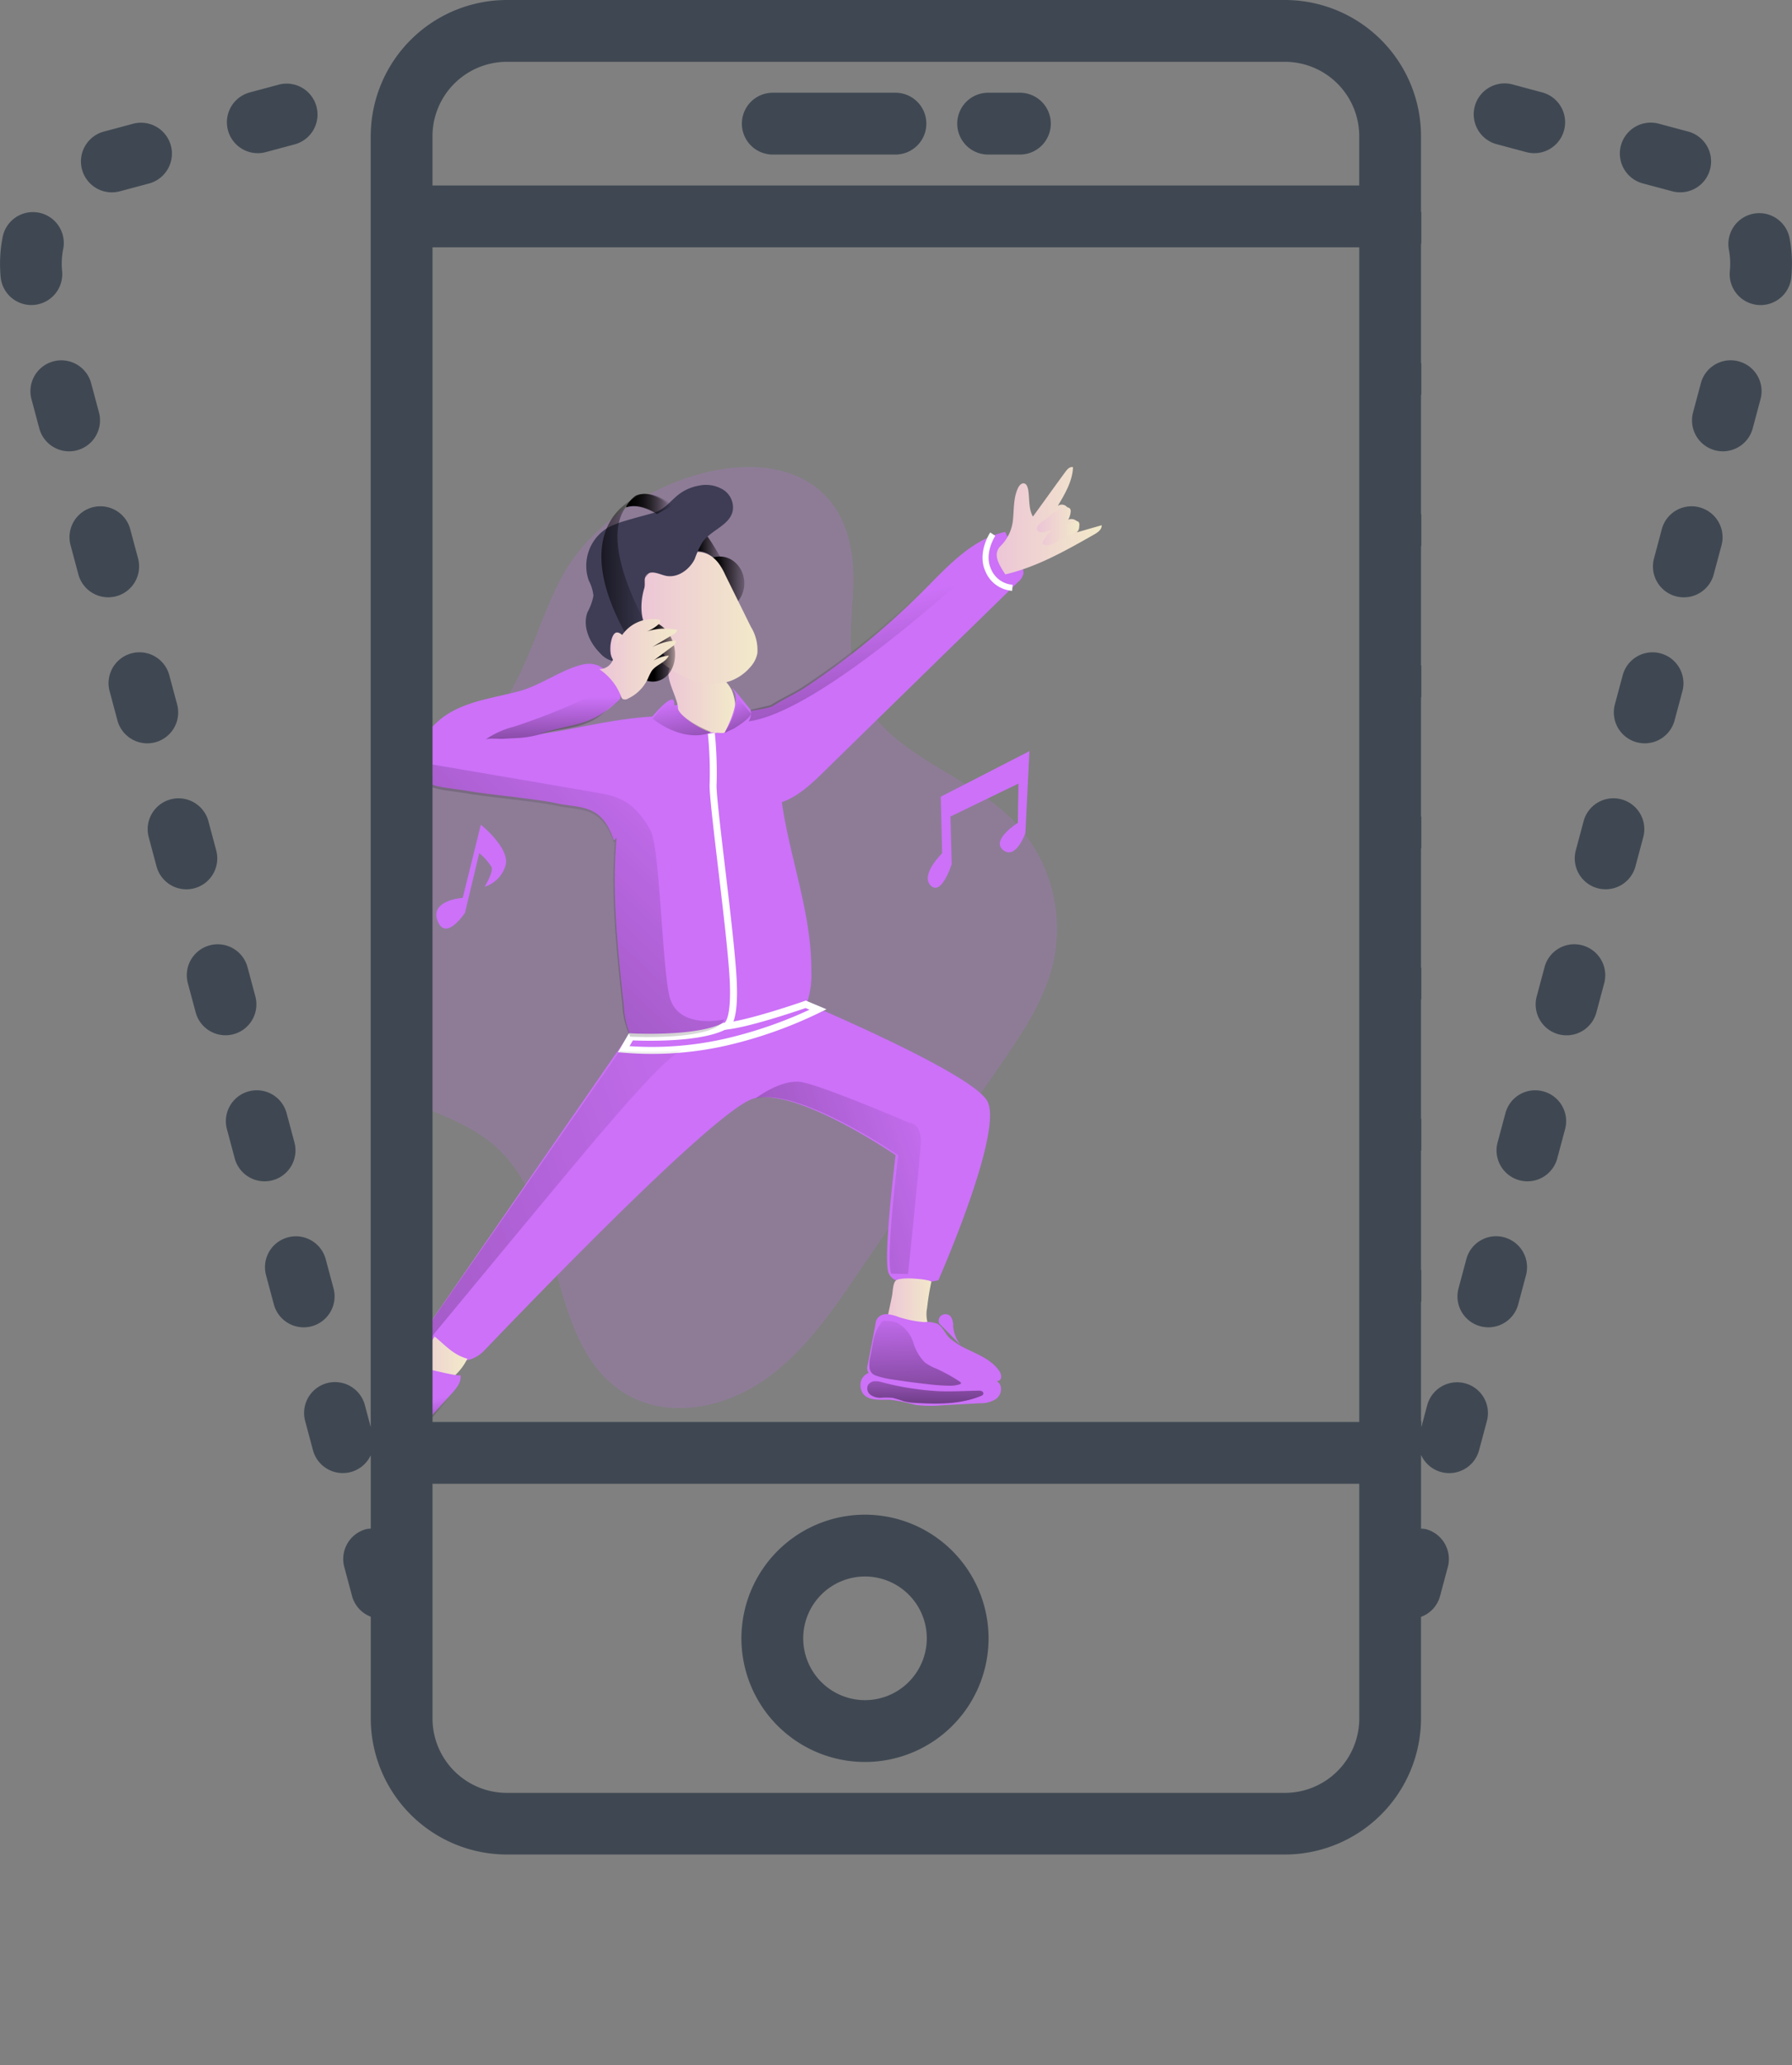 <svg xmlns="http://www.w3.org/2000/svg" xmlns:xlink="http://www.w3.org/1999/xlink" width="283.007" height="325.939" viewBox="0 0 283.007 325.939"><rect x="0" y="0" width="283.007" height="325.939" fill="#808080" stroke="none"/><defs><linearGradient id="a" x1="-0.518" y1="-0.815" x2="0.804" y2="0.992" gradientUnits="objectBoundingBox"><stop offset="0" stop-color="#485563"/><stop offset="1" stop-color="#29323c"/></linearGradient><clipPath id="b"><rect width="132.284" height="286.438" fill="url(#a)"/></clipPath><linearGradient id="c" x1="0.002" y1="0.5" x2="1.002" y2="0.5" gradientUnits="objectBoundingBox"><stop offset="0.01"/><stop offset="1" stop-opacity="0"/></linearGradient><linearGradient id="d" y1="0.499" x2="1.002" y2="0.499" gradientUnits="objectBoundingBox"><stop offset="0" stop-color="#ecc4d7"/><stop offset="0.42" stop-color="#efd4d1"/><stop offset="1" stop-color="#f2eac9"/></linearGradient><linearGradient id="e" x1="0.407" y1="0.5" x2="1.198" y2="0.5" xlink:href="#c"/><linearGradient id="f" x1="0.002" y1="5.829" x2="1" y2="5.829" xlink:href="#d"/><linearGradient id="g" x1="0.522" y1="11.172" x2="1.12" y2="11.172" xlink:href="#c"/><linearGradient id="h" x1="0" y1="6.018" x2="1" y2="6.018" xlink:href="#c"/><linearGradient id="i" x1="0.004" y1="44.821" x2="0.999" y2="44.821" xlink:href="#c"/><linearGradient id="j" x1="0.004" y1="48.599" x2="1" y2="48.599" xlink:href="#c"/><linearGradient id="k" x1="-0.003" y1="8.769" x2="0.997" y2="8.769" xlink:href="#d"/><linearGradient id="l" x1="0.004" y1="22.71" x2="0.995" y2="22.71" xlink:href="#d"/><linearGradient id="m" x1="0.008" y1="22.205" x2="1.007" y2="22.205" xlink:href="#d"/><linearGradient id="n" x1="0.002" y1="-9.539" x2="1" y2="-9.539" xlink:href="#d"/><linearGradient id="o" x1="-0.002" y1="-14.507" x2="0.999" y2="-14.507" xlink:href="#d"/><linearGradient id="p" x1="-0.001" y1="8.162" x2="0.997" y2="8.162" xlink:href="#d"/><linearGradient id="q" x1="0.987" y1="0.013" x2="-2.385" y2="3.184" gradientUnits="objectBoundingBox"><stop offset="0" stop-opacity="0"/><stop offset="0.99"/></linearGradient><linearGradient id="r" x1="0.483" y1="0.197" x2="0.579" y2="2.625" xlink:href="#q"/><linearGradient id="s" x1="0.461" y1="0.375" x2="1.103" y2="2.368" xlink:href="#q"/><linearGradient id="t" x1="0.34" y1="0.134" x2="1.062" y2="2.944" xlink:href="#q"/><linearGradient id="u" x1="0.28" y1="0.025" x2="1.461" y2="3.76" xlink:href="#q"/><linearGradient id="v" x1="1.24" y1="0.233" x2="-3.708" y2="2.164" xlink:href="#q"/><linearGradient id="w" x1="1.476" y1="0.067" x2="-6.862" y2="3.362" xlink:href="#q"/><linearGradient id="x" x1="0.47" y1="0.387" x2="1.095" y2="1.874" xlink:href="#q"/><linearGradient id="y" x1="0.459" y1="-0.244" x2="0.566" y2="2.557" gradientUnits="objectBoundingBox"><stop offset="0" stop-opacity="0"/><stop offset="0.86" stop-opacity="0.659"/><stop offset="0.99"/></linearGradient><linearGradient id="z" x1="0.535" y1="-1.399" x2="0.458" y2="2.584" xlink:href="#y"/><linearGradient id="aa" x1="0.252" y1="1.539" x2="1.252" y2="-2.372" xlink:href="#q"/></defs><g transform="translate(-46.372 -173.499)"><g transform="translate(114.537 213)" clip-path="url(#b)"><g transform="translate(-20.107 34.217)"><path d="M40.844,17.042C36.509,24.915,34.9,34.544,28.4,40.777c-3.309,3.193-7.586,5.124-11.451,7.611C8.984,53.509,2.542,61.412.58,70.661S1.665,90.418,9.219,96.095c6.471,4.86,15.4,5.912,21.319,11.445,11.01,10.243,7.484,31.608,20.613,38.955,6.589,3.687,15.11,1.961,21.348-2.311s10.635-10.625,14.875-16.861q11.288-16.508,22.575-32.984c3.515-5.124,7.088-10.39,8.406-16.449a24.648,24.648,0,0,0-6.444-22.156c-7.524-7.582-20.145-10.419-24.216-20.3-2.018-4.948-1.318-10.537-1.024-15.864C88.309-10.529,51-1.456,40.844,17.042Z" transform="translate(0 0)" fill="#cc71f8" opacity="0.2"/><path d="M1.259.026C1.71.179,4.586,5.291,4.586,5.291L3.327,5.046A3.637,3.637,0,0,0,0,2.688C0,2.749.252-.31,1.259.026Z" transform="translate(62.085 10.583)" fill="url(#c)"/><path d="M80.382,44.376s-6.656,1.667-7.838-1.089a1.878,1.878,0,0,1-.141-.466c-.614-3.4,1.227-18.175,1.227-18.175S57.965,13.856,51.221,15.7C45.515,17.257,17.4,46.369,8.66,55.486a5.361,5.361,0,0,1-6.048,1.2A4.433,4.433,0,0,1,.769,50.15L29.89,7.982,31.52,5.62,57.97,0S85.3,11.4,88.073,16.037,80.382,44.376,80.382,44.376Z" transform="translate(19.754 83.956)" fill="#cc71f8"/><path d="M31.041,42.209A14.1,14.1,0,0,1,29.3,49.617c-2.358,3.743-7.1,5.079-11.407,6.092a25.492,25.492,0,0,1-8.262,1.024c-2.791-.265-5.593-1.569-6.966-4.01a.11.11,0,0,0-.019-.029,13,13,0,0,1-1.222-5.039C.492,39.1-.438,30.385.223,21.831a60.253,60.253,0,0,1,.887-6.75c.127-.684.266-1.363.428-2.042C2.2,10.136,3.7,5.4,6.188,2.509a6.125,6.125,0,0,1,4.95-2.5c2.446.147,4.919.38,7.362.7,1.774.267,3.665.585,5.033,1.786,2.3,1.992,2.271,5.536,2.417,8.61C26.449,21.62,31.134,31.679,31.041,42.209Z" transform="translate(49.033 37.392)" fill="#cc71f8"/><path d="M1.518,7c.059,1.346,5.085,4.39,6.132,3.875,1.728.214,2.306-.238,2.6-1.469a7.834,7.834,0,0,0-.235-5.229,6.465,6.465,0,0,0-3.1-2.92C5.547.6,1.321-.919.2.772-.652,2.053,1.481,5.4,1.518,7Z" transform="translate(57.499 31.043)" fill="url(#d)"/><ellipse cx="3.88" cy="4.233" rx="3.88" ry="4.233" transform="translate(61.732 14.11)" fill="url(#e)"/><path d="M12.792,1.68a9.306,9.306,0,0,1,1.1,1.871c1.354,2.753,2.705,5.476,4.059,8.228a7.009,7.009,0,0,1,1.038,4.214,4.48,4.48,0,0,1-1.117,2.17,7.54,7.54,0,0,1-3.171,2.2,9.066,9.066,0,0,1-5.9-.088A16.489,16.489,0,0,1,3.64,17.225,10.9,10.9,0,0,1,.527,13.537C-.049,12.249-.135,7.3.183,6.306,1.042,3.35,3.23,2,5.851.889,8.27-.105,10.862-.749,12.792,1.68Z" transform="translate(52.561 13.405)" fill="url(#f)"/><path d="M14.175,1.919A7.307,7.307,0,0,1,17.863.109a5.227,5.227,0,0,1,3.8.613,3.312,3.312,0,0,1,1.552,3.359c-.47,2.306-3.472,3.036-4.807,4.993a15.889,15.889,0,0,0-1.2,2.628c-.849,1.693-2.721,3.036-4.593,2.628-1-.235-2.136-.877-2.938-.235-.614.5-.206,1.461-.438,2.22-1.99,6.776,3.394,10.249,3.2,10.662-.323.8-7.227.992-8.076.845a4.024,4.024,0,0,1-2.136-1.314C.568,24.845-.543,22.3.275,20.085a8.617,8.617,0,0,0,.937-2.6,6.549,6.549,0,0,0-.732-2.4A7.006,7.006,0,0,1,3.5,6.736,14.5,14.5,0,0,1,6.214,5.669c1.522-.466,3.044-.848,4.564-1.285C12.244,3.934,13.064,2.911,14.175,1.919Z" transform="translate(44.447 2.822)" fill="#3f3d56"/><path d="M7.554,3.7c.689,2.565-.4,5.1-2.439,5.7S.9,8.387.206,5.823s.4-5.1,2.441-5.7S6.865,1.132,7.554,3.7Z" transform="translate(50.797 24.34)" fill="url(#g)"/><path d="M8.113,21.679l-3.6.9C-5.615,5.32,4.344.433,5.205.029,5.234.029,5.234,0,5.263,0A5.772,5.772,0,0,0,3.508,1.908C-.233,8.4,8.113,21.679,8.113,21.679Z" transform="translate(46.917 4.939)" fill="url(#h)"/><path d="M7.408,1.851l-.376.2L4.9,3.175C2.514,1.75.933,1.822,0,2.133A5.107,5.107,0,0,1,.933.979a6.837,6.837,0,0,1,.862-.7h0C4.2-.852,7.408,1.851,7.408,1.851Z" transform="translate(50.797 4.233)" fill="url(#i)"/><path d="M7.055,1.95,4.918,3.175C2.522,1.626.936,1.7,0,2.043A5.5,5.5,0,0,1,.936.788C1.107.634,1.31.449,1.513.3h0C3.705-.806,6.536,1.492,7.055,1.95Z" transform="translate(50.797 4.233)" fill="url(#j)"/><path d="M36.945,11.611a3.359,3.359,0,0,1-.147,2.648c-.534,1.531-1.563,5-2.774,8.1-.934,2.377-1.977,4.526-2.988,5.388-.053.046-.1.089-.157.126-1.894-5.882-5.335-5.047-8.955-5.842-3.244-.706-10.727-1.383-14-1.942C2.662,19.2-.141,19.673.005,15.054.091,11.611,2.868,8.7,5.965,7.2s6.576-1.971,9.908-2.855c3.449-.91,6.605-3.355,10-4.206,2.806-.677,4.588,1.235,5.869,4.058a1.694,1.694,0,0,1,.205,1.061,1.8,1.8,0,0,1-.672.881c-4.407,3.835-6.632,3.15-12.154,4.945,4.711-.5,11.089-2.372,17.911-2.753q1.192-.073,2.4-.073C40.071,8.256,36.643,11.022,36.945,11.611Z" transform="translate(17.991 31.043)" fill="#cc71f8"/><path d="M43.017,6.61a2.44,2.44,0,0,1-.873,1.322c-3.9,3.818-7.82,7.637-11.716,11.426-6.4,6.259-12.791,12.485-19.186,18.744-2.473,2.413-5.35,4.993-8.81,4.934C1.7,39.834-.185,34.135.6,30.9c.13-.536-.868-2.183-.531-2.631.069-.1,2.741-.351,3.54-.869,1.621-1.057,3.537-1.9,4.875-2.789A120.275,120.275,0,0,0,27.376,9.136c2.877-2.909,5.812-6.079,9.357-7.9A14.749,14.749,0,0,1,38.251.56,13.2,13.2,0,0,1,40.138,0Q41.4,2.6,42.667,5.2A2.422,2.422,0,0,1,43.017,6.61Z" transform="translate(70.551 10.23)" fill="#cc71f8"/><path d="M2.559,8.365c.179-1.713.06-3.545.813-5.083.176-.379.563-.814.978-.7.358.088.506.53.593.87.271,1.453.03,3.052.772,4.359C7.437,5.459,9.128,3.078,10.861.726c.3-.408.71-.843,1.186-.7-.089,2.206-1.276,4.211-2.405,6.1a1.09,1.09,0,0,1,1.625.438,2.089,2.089,0,0,1-.179,1.856,1.256,1.256,0,0,1,1.675.236,1.194,1.194,0,0,1-.131,1.652l3.946-1.132c.03.7-.653,1.161-1.276,1.509-4.45,2.527-8.962,5.086-13.946,6.247C.436,15.508-.691,13.854.544,12.518A6.68,6.68,0,0,0,2.559,8.365Z" transform="translate(109.354 0)" fill="url(#k)"/><path d="M.065,3.084a.6.6,0,0,0,.2.764.932.932,0,0,0,.483.084,4.043,4.043,0,0,0,2.122-.67A4.891,4.891,0,0,0,.942,5.413a.388.388,0,0,0,0,.39.485.485,0,0,0,.284.168c.933.168,1.783-.53,2.634-.976.538-.28,1.1-.476,1.641-.782A2.3,2.3,0,0,0,6.661,2.9a.593.593,0,0,0-.14-.642.675.675,0,0,0-.651.028c-.623.222-1.246.446-1.869.7A3.091,3.091,0,0,0,5.33.666.717.717,0,0,0,5.248.248c-.517-.726-2.267.336-2.776.7-.339.255-.651.558-.99.838C1.027,2.136.319,2.526.065,3.084Z" transform="translate(115.704 6.35)" fill="url(#l)"/><path d="M1.064,0c-.41,0-.646.465-.8.87a5.619,5.619,0,0,0-.236,2.2A2.6,2.6,0,0,0,.56,4.491C1.587,5.7,3.175,4.207,3.175,2.909,3.18,2.05,1.973-.031,1.064,0Z" transform="translate(48.328 26.104)" fill="url(#m)"/><path d="M.35,6.276A12.081,12.081,0,0,0,0,8.954a.912.912,0,0,0,.117.484.952.952,0,0,0,.463.343,8.616,8.616,0,0,0,6.413.341,1.165,1.165,0,0,0,.638-.4.975.975,0,0,0,0-.97,8.193,8.193,0,0,0-.553-.824,5.132,5.132,0,0,1-.434-3.3A39.009,39.009,0,0,1,7.311.551C7.4.182,2.323-.387,1.656.382c-.434.484-.434,1.737-.551,2.34C.872,3.908.61,5.08.35,6.276Z" transform="translate(91.717 128.051)" fill="url(#n)"/><path d="M5.006.464A6.784,6.784,0,0,0,3.176,0,1.753,1.753,0,0,0,1.548.754a1.854,1.854,0,0,0-.233.778C.909,3.7.5,5.866.065,8.06a1.573,1.573,0,0,0,0,.9,1.54,1.54,0,0,0,1.018.809,13.15,13.15,0,0,0,4.27.548l14.851.264a1.247,1.247,0,0,0,.639-.116c.53-.29.321-1.1-.029-1.561-1.162-1.674-3.182-2.484-5.026-3.38a11.857,11.857,0,0,1-2.708-1.7c-.7-.635-1.132-1.79-1.947-2.283a4.251,4.251,0,0,0-2.092-.287A17.593,17.593,0,0,1,5.006.464Z" transform="translate(88.895 133.695)" fill="#cc71f8"/><path d="M4.864,4.7a33.624,33.624,0,0,1,3.78.787,19.038,19.038,0,0,0,4.023.095c2.039-.126,4.11-.221,6.151-.345a4.577,4.577,0,0,0,2.43-.575,1.925,1.925,0,0,0,.856-2.236c-.383-.879-1.477-1.1-2.4-1.164C14.445.852,9.12.16,3.825,0,2.256-.03-.169.347.009,2.614.279,5.172,3.239,4.6,4.864,4.7Z" transform="translate(87.836 142.514)" fill="#cc71f8"/><path d="M.088,1.457a1.042,1.042,0,0,1,.4-1.3A1.151,1.151,0,0,1,1.884.338a2.48,2.48,0,0,1,.4,1.575A5.491,5.491,0,0,0,3.528,4.939" transform="translate(100.183 133.695)" fill="#cc71f8"/><path d="M5.067,0A35.207,35.207,0,0,1,0,6.169C1.087,7.988,3.693,8.534,5.706,7.793A8.962,8.962,0,0,0,10.23,3.5C8.026,2.9,6.782,1.416,5.067,0" transform="translate(15.521 137.222)" fill="url(#o)"/><path d="M21.9,3.326A7.4,7.4,0,0,1,20.86,4.708c-1.639,1.8-3.276,3.633-4.915,5.433A5.42,5.42,0,0,1,13.868,11.8a5.523,5.523,0,0,1-2.309.143c-3-.212-6-.445-9.027-.658l-.918-.069a2.258,2.258,0,0,1-.993-.231c-.849-.493-.7-1.745-.294-2.615A7.543,7.543,0,0,1,4.918,4.419c1.4-.435,2.937-.464,4.213-1.1a11.919,11.919,0,0,0,2.632-2.121C12.933.091,13.1-.317,14.628.264c.553.175,7.577,1.991,7.577,1.575a2.344,2.344,0,0,1-.31,1.488Z" transform="translate(2.469 141.455)" fill="#cc71f8"/><path d="M4.687,4.1a69.584,69.584,0,0,0,9.588.831,6.36,6.36,0,0,0,2.494-.393A2.574,2.574,0,0,0,18.331,2.6a1.019,1.019,0,0,0-.492-1.124,1.4,1.4,0,0,0-.349-.061C12.887.961,8.309.477,3.7.031,2.138-.122.081.241,0,2.335-.073,4.254,3.365,3.922,4.687,4.1Z" transform="translate(1.058 150.627)" fill="#cc71f8"/><path d="M0,7.9A2.279,2.279,0,0,0,2.164,6.445a23.343,23.343,0,0,0,.8-2.661A5.871,5.871,0,0,1,9.276.058a.5.5,0,0,1,.381.2c.088.176-.059.349-.205.495A5.648,5.648,0,0,1,7.2,2.07a9.35,9.35,0,0,1,5.143-.349,1.44,1.44,0,0,1-.731.758c-1.334.814-2.668,1.6-4,2.419a8.6,8.6,0,0,1,4.442-1.488c.176.322-.147.671-.438.876C10.594,5.045,9.6,5.8,8.577,6.559A5.524,5.524,0,0,1,11,5.774c-.534,1.107-1.958,1.4-2.689,2.395A9.206,9.206,0,0,0,7.7,9.393a6.485,6.485,0,0,1-3.185,3.177A.822.822,0,0,1,3.7,12.6a.846.846,0,0,1-.235-.378A9.026,9.026,0,0,0,0,7.9Z" transform="translate(46.564 23.987)" fill="url(#p)"/><path d="M13.834,0a62.394,62.394,0,0,1,.29,7.945c-.242,2.228,2.943,24.49,3.193,31.667S15.829,46.3,15.829,46.3c-4.4,2.228-14.693,1.642-14.693,1.642L0,49.9a52.871,52.871,0,0,0,16.231-1.145A68.274,68.274,0,0,0,30.69,43.631l-1.953-.821s-9.124,3.2-12.913,3.476" transform="translate(50.444 41.978)" fill="none" stroke="#fff" stroke-miterlimit="10" stroke-width="1.1"/><path d="M1.135,0S-.852,2.978.432,5.722a4.468,4.468,0,0,0,3.8,2.744" transform="translate(107.591 10.583)" fill="none" stroke="#fff" stroke-miterlimit="10" stroke-width="0.96"/><path d="M48.328,40.608c-1.449,3.369-14.279,2.746-14.839,2.717a.109.109,0,0,0-.019-.029,12.846,12.846,0,0,1-1.227-5.016c-.934-8.516-1.868-17.192-1.2-25.708-.053.045-.1.088-.157.125-1.894-5.828-5.336-5-8.956-5.788-3.244-.7-10.728-1.371-14-1.924C2.663,4.112-.141,4.577.005,0c0,0,24.455,4.157,29.065,4.979a11.443,11.443,0,0,1,2.86.873,8.23,8.23,0,0,1,2.1,1.381,14.8,14.8,0,0,1,2.615,3.492c1.478,2.464,1.809,20.194,2.961,25.939S48.328,40.608,48.328,40.608Z" transform="translate(17.991 46.564)" fill="url(#q)"/><path d="M0,8.113A13.56,13.56,0,0,1,4.494,6.06,96.756,96.756,0,0,0,18.428.3a2.4,2.4,0,0,1,.778-.288c1.092-.125,1.7,1.166,1.959,2.2-1.14.26-1.929,1.228-2.825,1.963C15.729,6.3,12.423,6.208,9.316,7.057a16.826,16.826,0,0,1-3.757.755l-2.85.153C2.19,7.994.376,7.8,0,8.113Z" transform="translate(28.573 34.923)" fill="url(#r)"/><path d="M39.156,0l-.107,3.455S11.482,29.53.63,28.546c-2.161-.2,1.956-1.47,1.7-1.749-.029-.035,3.555-.861,3.555-.861,1.628-1.047,3.553-1.884,4.9-2.764A120.48,120.48,0,0,0,29.759,7.828C32.648,4.944,35.6,1.8,39.156,0Z" transform="translate(67.729 11.641)" fill="url(#s)"/><path d="M0,3.025s3.744,3.116,7.888,2.55,1.525-.319,1.525-.319S3.744,2.851,3.744.61,0,3.025,0,3.025Z" transform="translate(54.677 36.687)" fill="#cc71f8"/><path d="M5.227,3.412S6,5.707,2.182,7.269.717,7.746.717,7.746,3.816,2.388,2.6.453,5.227,3.412,5.227,3.412Z" transform="translate(65.26 34.923)" fill="#cc71f8"/><path d="M4.233,3.262s.086.668-2.689,2.367L0,6.35S2.781,2.278,1.543.432,4.233,3.262,4.233,3.262Z" transform="translate(66.318 35.628)" fill="url(#t)"/><path d="M0,3.035S3.591,6.068,7.589,5.594c1.359-.162,1.583-.5,1.583-.5S3.607,2.861,3.607.612,0,3.035,0,3.035Z" transform="translate(55.03 36.687)" fill="url(#u)"/><path d="M26.083,9.984c-.247,3.487-1.989,20.353-1.989,20.353l-2.641-.046a1.877,1.877,0,0,1-.142-.467c-.617-3.409,1.235-18.218,1.235-18.218S6.785.792,0,2.642c0,0,3.986-3.085,7.214-2.588s17.14,6.454,17.14,6.454S26.33,6.508,26.083,9.984Z" transform="translate(71.257 97.008)" fill="url(#v)"/><path d="M39.861,0C37.379.987,29.93,9.626,23.717,17.032,17.9,23.968,2.08,43.107.1,45.506A4.342,4.342,0,0,1,0,44.59,4.394,4.394,0,0,1,.773,42.1L30.07.061A70.938,70.938,0,0,0,39.861,0Z" transform="translate(19.754 92.069)" fill="url(#w)"/><path d="M19.049.05a7.475,7.475,0,0,1-1.017,1.4c-1.609,1.824-3.215,3.676-4.823,5.5a5.35,5.35,0,0,1-2.038,1.677A5.262,5.262,0,0,1,8.9,8.767C5.96,8.552,3.015,8.316.046,8.1a2.491,2.491,0,0,1-.034-.724,1.635,1.635,0,0,1,.293-.885,1.5,1.5,0,0,1,.569-.41A5.925,5.925,0,0,1,3.29,5.714l5.6-.075a4.476,4.476,0,0,0,2.1-.36,4.757,4.757,0,0,0,.859-.62l2.1-1.768A17.128,17.128,0,0,1,17.789.208,1.8,1.8,0,0,1,19.049.05Z" transform="translate(5.291 144.983)" fill="url(#x)"/><path d="M1.721.518A.749.749,0,0,1,2.56.011,5.135,5.135,0,0,1,4.317.278,5.375,5.375,0,0,1,6.958,3.513,7.468,7.468,0,0,0,8.72,6.527a7.372,7.372,0,0,0,1.775.977,26.437,26.437,0,0,1,3.8,2.1c.087.059.185.144.161.246s-.1.12-.177.149a4.87,4.87,0,0,1-1.653.227A30.152,30.152,0,0,1,9.341,10Q6.514,9.688,3.7,9.252a13.683,13.683,0,0,1-2.618-.6,1.843,1.843,0,0,1-.658-.368,1.553,1.553,0,0,1-.409-.9A5.536,5.536,0,0,1,.175,5.537c.182-.918.33-1.85.528-2.76A5.8,5.8,0,0,1,1.721.518Z" transform="translate(89.247 134.753)" fill="url(#y)"/><path d="M2.488.2A4.038,4.038,0,0,0,1.19,0,1.333,1.333,0,0,0,.106.642,1.284,1.284,0,0,0,.584,2.186a2.76,2.76,0,0,0,1.664.42,11.072,11.072,0,0,1,1.744.013,15.981,15.981,0,0,1,1.773.539,9.7,9.7,0,0,0,2.011.27c3.45.2,7.026.216,10.22-1.119a.559.559,0,0,0,.328-.251.4.4,0,0,0-.211-.485,1.173,1.173,0,0,0-.563-.086c-2.3.04-4.62.2-6.917.046A45.164,45.164,0,0,1,2.488.2Z" transform="translate(88.895 144.277)" fill="url(#z)"/><path d="M3.706,4.2A7.333,7.333,0,0,0,6.965,1.963a.288.288,0,0,0,.09-.19.28.28,0,0,0-.123-.187A7.239,7.239,0,0,0,3.711.04a1.046,1.046,0,0,0-.635.02,1.364,1.364,0,0,0-.5.52,11.318,11.318,0,0,1-2.293,2.5c-.141.115-.3.263-.283.453a.5.5,0,0,0,.2.307,3.094,3.094,0,0,0,3.38.433" transform="translate(12.346 142.161)" fill="url(#aa)"/><g transform="translate(20.853 44.832)"><path d="M2.048,7.188,16.049,0,15.42,12.918s-1.505,4.3-3.513,2.7,2.31-4.3,2.31-4.3l.1-6.2-10.739,5.2.2,7.5s-1.6,5.1-3.312,3.4,1.8-5.1,1.8-5.1Z" transform="translate(77.613 0)" fill="#cc71f8"/><path d="M4.167,11.544,7.025,0s4.617,3.7,3.916,6.39a4.994,4.994,0,0,1-3.312,3.4s1.4-2.3,1.1-3.1a9.076,9.076,0,0,0-1.957-2.2L4.523,13.9S1.512,18.5.208,15.2,4.167,11.544,4.167,11.544Z" transform="translate(0 11.61)" fill="#cc71f8"/></g></g></g><g transform="translate(45.377 173.499)"><path d="M44.511,49A19.515,19.515,0,1,0,64.025,68.515,19.534,19.534,0,0,0,44.511,49Zm0,29.272a9.757,9.757,0,1,1,9.757-9.757A9.767,9.767,0,0,1,44.511,78.272Z" transform="translate(93.092 190.055)" fill="#3f4852"/><path d="M29.875,12.757H49.389a4.879,4.879,0,0,0,0-9.757H29.875a4.879,4.879,0,0,0,0,9.757Z" transform="translate(93.092 11.636)" fill="#3f4852"/><path d="M36.875,12.757h4.879a4.879,4.879,0,1,0,0-9.757H36.875a4.879,4.879,0,1,0,0,9.757Z" transform="translate(120.243 11.636)" fill="#3f4852"/><path d="M12.807,19.881l-1.234-4.605A4.879,4.879,0,0,0,2.147,17.8l1.234,4.605a4.879,4.879,0,0,0,4.708,3.615,4.979,4.979,0,0,0,1.268-.166A4.885,4.885,0,0,0,12.807,19.881Z" transform="translate(3.819 45.21)" fill="#3f4852"/><path d="M6.415,21.374a4.876,4.876,0,0,0,4.391-5.318c-.039-.4-.059-.781-.059-1.176a12.076,12.076,0,0,1,.2-2.191A4.874,4.874,0,1,0,1.38,10.85,21.448,21.448,0,0,0,1,14.89c0,.693.034,1.39.1,2.1A4.876,4.876,0,0,0,5.947,21.4,3.767,3.767,0,0,0,6.415,21.374Z" transform="translate(0 26.745)" fill="#3f4852"/><path d="M15.337,29.334,14.1,24.724a4.879,4.879,0,0,0-9.426,2.527l1.234,4.61a4.881,4.881,0,0,0,4.708,3.615,4.942,4.942,0,0,0,1.264-.166A4.872,4.872,0,0,0,15.337,29.334Z" transform="translate(13.632 81.841)" fill="#3f4852"/><path d="M20.4,48.222l-1.234-4.605A4.879,4.879,0,1,0,9.74,46.144l1.234,4.605a4.879,4.879,0,0,0,4.708,3.615,4.979,4.979,0,0,0,1.268-.166A4.881,4.881,0,0,0,20.4,48.222Z" transform="translate(33.27 155.121)" fill="#3f4852"/><path d="M14.072,24.606,12.838,20a4.879,4.879,0,1,0-9.426,2.527l1.234,4.605a4.879,4.879,0,0,0,4.708,3.615,4.979,4.979,0,0,0,1.268-.166A4.876,4.876,0,0,0,14.072,24.606Z" transform="translate(8.726 63.522)" fill="#3f4852"/><path d="M8.495,14.971a4.942,4.942,0,0,0,1.264-.166l4.61-1.234a4.879,4.879,0,0,0-2.527-9.426L7.231,5.379a4.879,4.879,0,0,0,1.264,9.591Z" transform="translate(10.161 15.389)" fill="#3f4852"/><path d="M13.214,13.7a4.942,4.942,0,0,0,1.264-.166L19.083,12.3a4.879,4.879,0,0,0-2.522-9.426L11.955,4.11A4.879,4.879,0,0,0,13.214,13.7Z" transform="translate(28.484 10.477)" fill="#3f4852"/><path d="M19.134,43.5,17.9,38.889a4.879,4.879,0,1,0-9.426,2.527l1.234,4.61A4.879,4.879,0,0,0,19.134,43.5Z" transform="translate(28.359 136.802)" fill="#3f4852"/><path d="M16.6,34.05l-1.234-4.605a4.879,4.879,0,0,0-9.426,2.527l1.234,4.605a4.881,4.881,0,0,0,4.708,3.615,4.942,4.942,0,0,0,1.264-.166A4.881,4.881,0,0,0,16.6,34.05Z" transform="translate(18.543 100.167)" fill="#3f4852"/><path d="M17.869,38.776l-1.234-4.605A4.879,4.879,0,1,0,7.209,36.7L8.443,41.3a4.881,4.881,0,0,0,4.708,3.615,4.942,4.942,0,0,0,1.264-.166A4.879,4.879,0,0,0,17.869,38.776Z" transform="translate(23.453 118.478)" fill="#3f4852"/><path d="M61.881,16.551A4.861,4.861,0,0,0,55.9,20L54.67,24.606a4.881,4.881,0,0,0,3.449,5.976,4.951,4.951,0,0,0,1.268.166A4.875,4.875,0,0,0,64.1,27.133l1.234-4.605A4.886,4.886,0,0,0,61.881,16.551Z" transform="translate(207.538 63.527)" fill="#3f4852"/><path d="M63.145,11.827a4.866,4.866,0,0,0-5.976,3.449l-1.234,4.605a4.882,4.882,0,0,0,3.449,5.976,4.942,4.942,0,0,0,1.264.166,4.876,4.876,0,0,0,4.708-3.615L66.589,17.8A4.872,4.872,0,0,0,63.145,11.827Z" transform="translate(212.441 45.205)" fill="#3f4852"/><path d="M66.614,10.85a4.878,4.878,0,1,0-9.582,1.839,11.277,11.277,0,0,1,.2,2.2,11.666,11.666,0,0,1-.059,1.166,4.884,4.884,0,0,0,4.391,5.323,3.766,3.766,0,0,0,.468.024,4.884,4.884,0,0,0,4.854-4.41q.1-1.061.1-2.093A21.02,21.02,0,0,0,66.614,10.85Z" transform="translate(217.008 26.75)" fill="#3f4852"/><path d="M52.337,12.3l4.605,1.234a4.942,4.942,0,0,0,1.264.166A4.879,4.879,0,0,0,59.464,4.11L54.859,2.875A4.879,4.879,0,1,0,52.337,12.3Z" transform="translate(185.098 10.477)" fill="#3f4852"/><path d="M57.06,13.569,61.67,14.8a4.942,4.942,0,0,0,1.264.166,4.879,4.879,0,0,0,1.259-9.591l-4.61-1.234a4.879,4.879,0,1,0-2.522,9.426Z" transform="translate(203.417 15.39)" fill="#3f4852"/><path d="M60.615,21.27a4.876,4.876,0,0,0-5.976,3.449L53.4,29.325A4.881,4.881,0,0,0,56.854,35.3a4.951,4.951,0,0,0,1.268.166,4.875,4.875,0,0,0,4.708-3.615l1.234-4.605A4.88,4.88,0,0,0,60.615,21.27Z" transform="translate(202.628 81.85)" fill="#3f4852"/><path d="M194.19,218.325a4.885,4.885,0,0,0-5.976,3.449l-.932,3.474v-.839c0-.083-.044-.151-.049-.234V205.563c0-.083.049-.151.049-.234v-4.771c0-.083-.044-.151-.049-.234V181.711c0-.083.049-.151.049-.234v-4.771c0-.083-.044-.151-.049-.234V157.859c0-.083.049-.151.049-.234v-4.771c0-.083-.044-.151-.049-.234V134.007c0-.083.049-.151.049-.234V129c0-.083-.044-.151-.049-.234V110.155c0-.083.049-.151.049-.234v-4.786c0-.083-.044-.151-.049-.234V86.289c0-.083.049-.151.049-.234V81.279c0-.083-.044-.151-.049-.234V62.437c0-.083.049-.151.049-.234V57.427c0-.083-.044-.151-.049-.234V38.581c0-.083.049-.151.049-.234V33.57c0-.083-.044-.151-.049-.234V21.491A21.511,21.511,0,0,0,165.743,0H42.854A21.518,21.518,0,0,0,21.364,21.491V225.219l-.932-3.474a4.879,4.879,0,1,0-9.426,2.527l1.234,4.605a4.876,4.876,0,0,0,9.128.8V241.26a4.659,4.659,0,0,0-.732.078,4.88,4.88,0,0,0-3.449,5.976l1.234,4.605a4.834,4.834,0,0,0,2.947,3.239V271.2a21.514,21.514,0,0,0,21.491,21.491H165.743A21.518,21.518,0,0,0,187.233,271.2V255.184a4.817,4.817,0,0,0,3-3.259l1.234-4.605a4.882,4.882,0,0,0-3.449-5.976,4.7,4.7,0,0,0-.781-.078V229.732a.322.322,0,0,0,.02-.073,4.881,4.881,0,0,0,9.147-.776l1.234-4.61A4.852,4.852,0,0,0,194.19,218.325ZM31.121,39.029h146.36V224.419H31.121V39.029ZM42.854,9.757H165.743a11.747,11.747,0,0,1,11.733,11.733v7.781H31.116V21.491A11.755,11.755,0,0,1,42.854,9.757ZM165.743,282.963H42.854A11.747,11.747,0,0,1,31.121,271.23V234.176h146.36V271.23A11.748,11.748,0,0,1,165.743,282.963Z" transform="translate(38.18)" fill="#3f4852"/><path d="M56.818,35.444a4.858,4.858,0,0,0-5.976,3.449L49.607,43.5a4.882,4.882,0,0,0,3.449,5.976,4.942,4.942,0,0,0,1.264.166,4.876,4.876,0,0,0,4.708-3.615l1.234-4.605A4.871,4.871,0,0,0,56.818,35.444Z" transform="translate(187.901 136.802)" fill="#3f4852"/><path d="M55.553,40.165a4.858,4.858,0,0,0-5.976,3.449L48.342,48.22A4.881,4.881,0,0,0,51.792,54.2a4.952,4.952,0,0,0,1.268.166,4.875,4.875,0,0,0,4.708-3.615L59,46.142A4.885,4.885,0,0,0,55.553,40.165Z" transform="translate(182.994 155.118)" fill="#3f4852"/><path d="M58.079,30.722a4.854,4.854,0,0,0-5.971,3.449l-1.234,4.61A4.879,4.879,0,0,0,60.3,41.308l1.234-4.61A4.885,4.885,0,0,0,58.079,30.722Z" transform="translate(192.811 118.478)" fill="#3f4852"/><path d="M59.349,25.995a4.87,4.87,0,0,0-5.976,3.449l-1.234,4.605a4.882,4.882,0,0,0,3.449,5.976,4.942,4.942,0,0,0,1.264.166,4.876,4.876,0,0,0,4.708-3.615l1.234-4.605A4.876,4.876,0,0,0,59.349,25.995Z" transform="translate(197.718 100.163)" fill="#3f4852"/></g></g></svg>